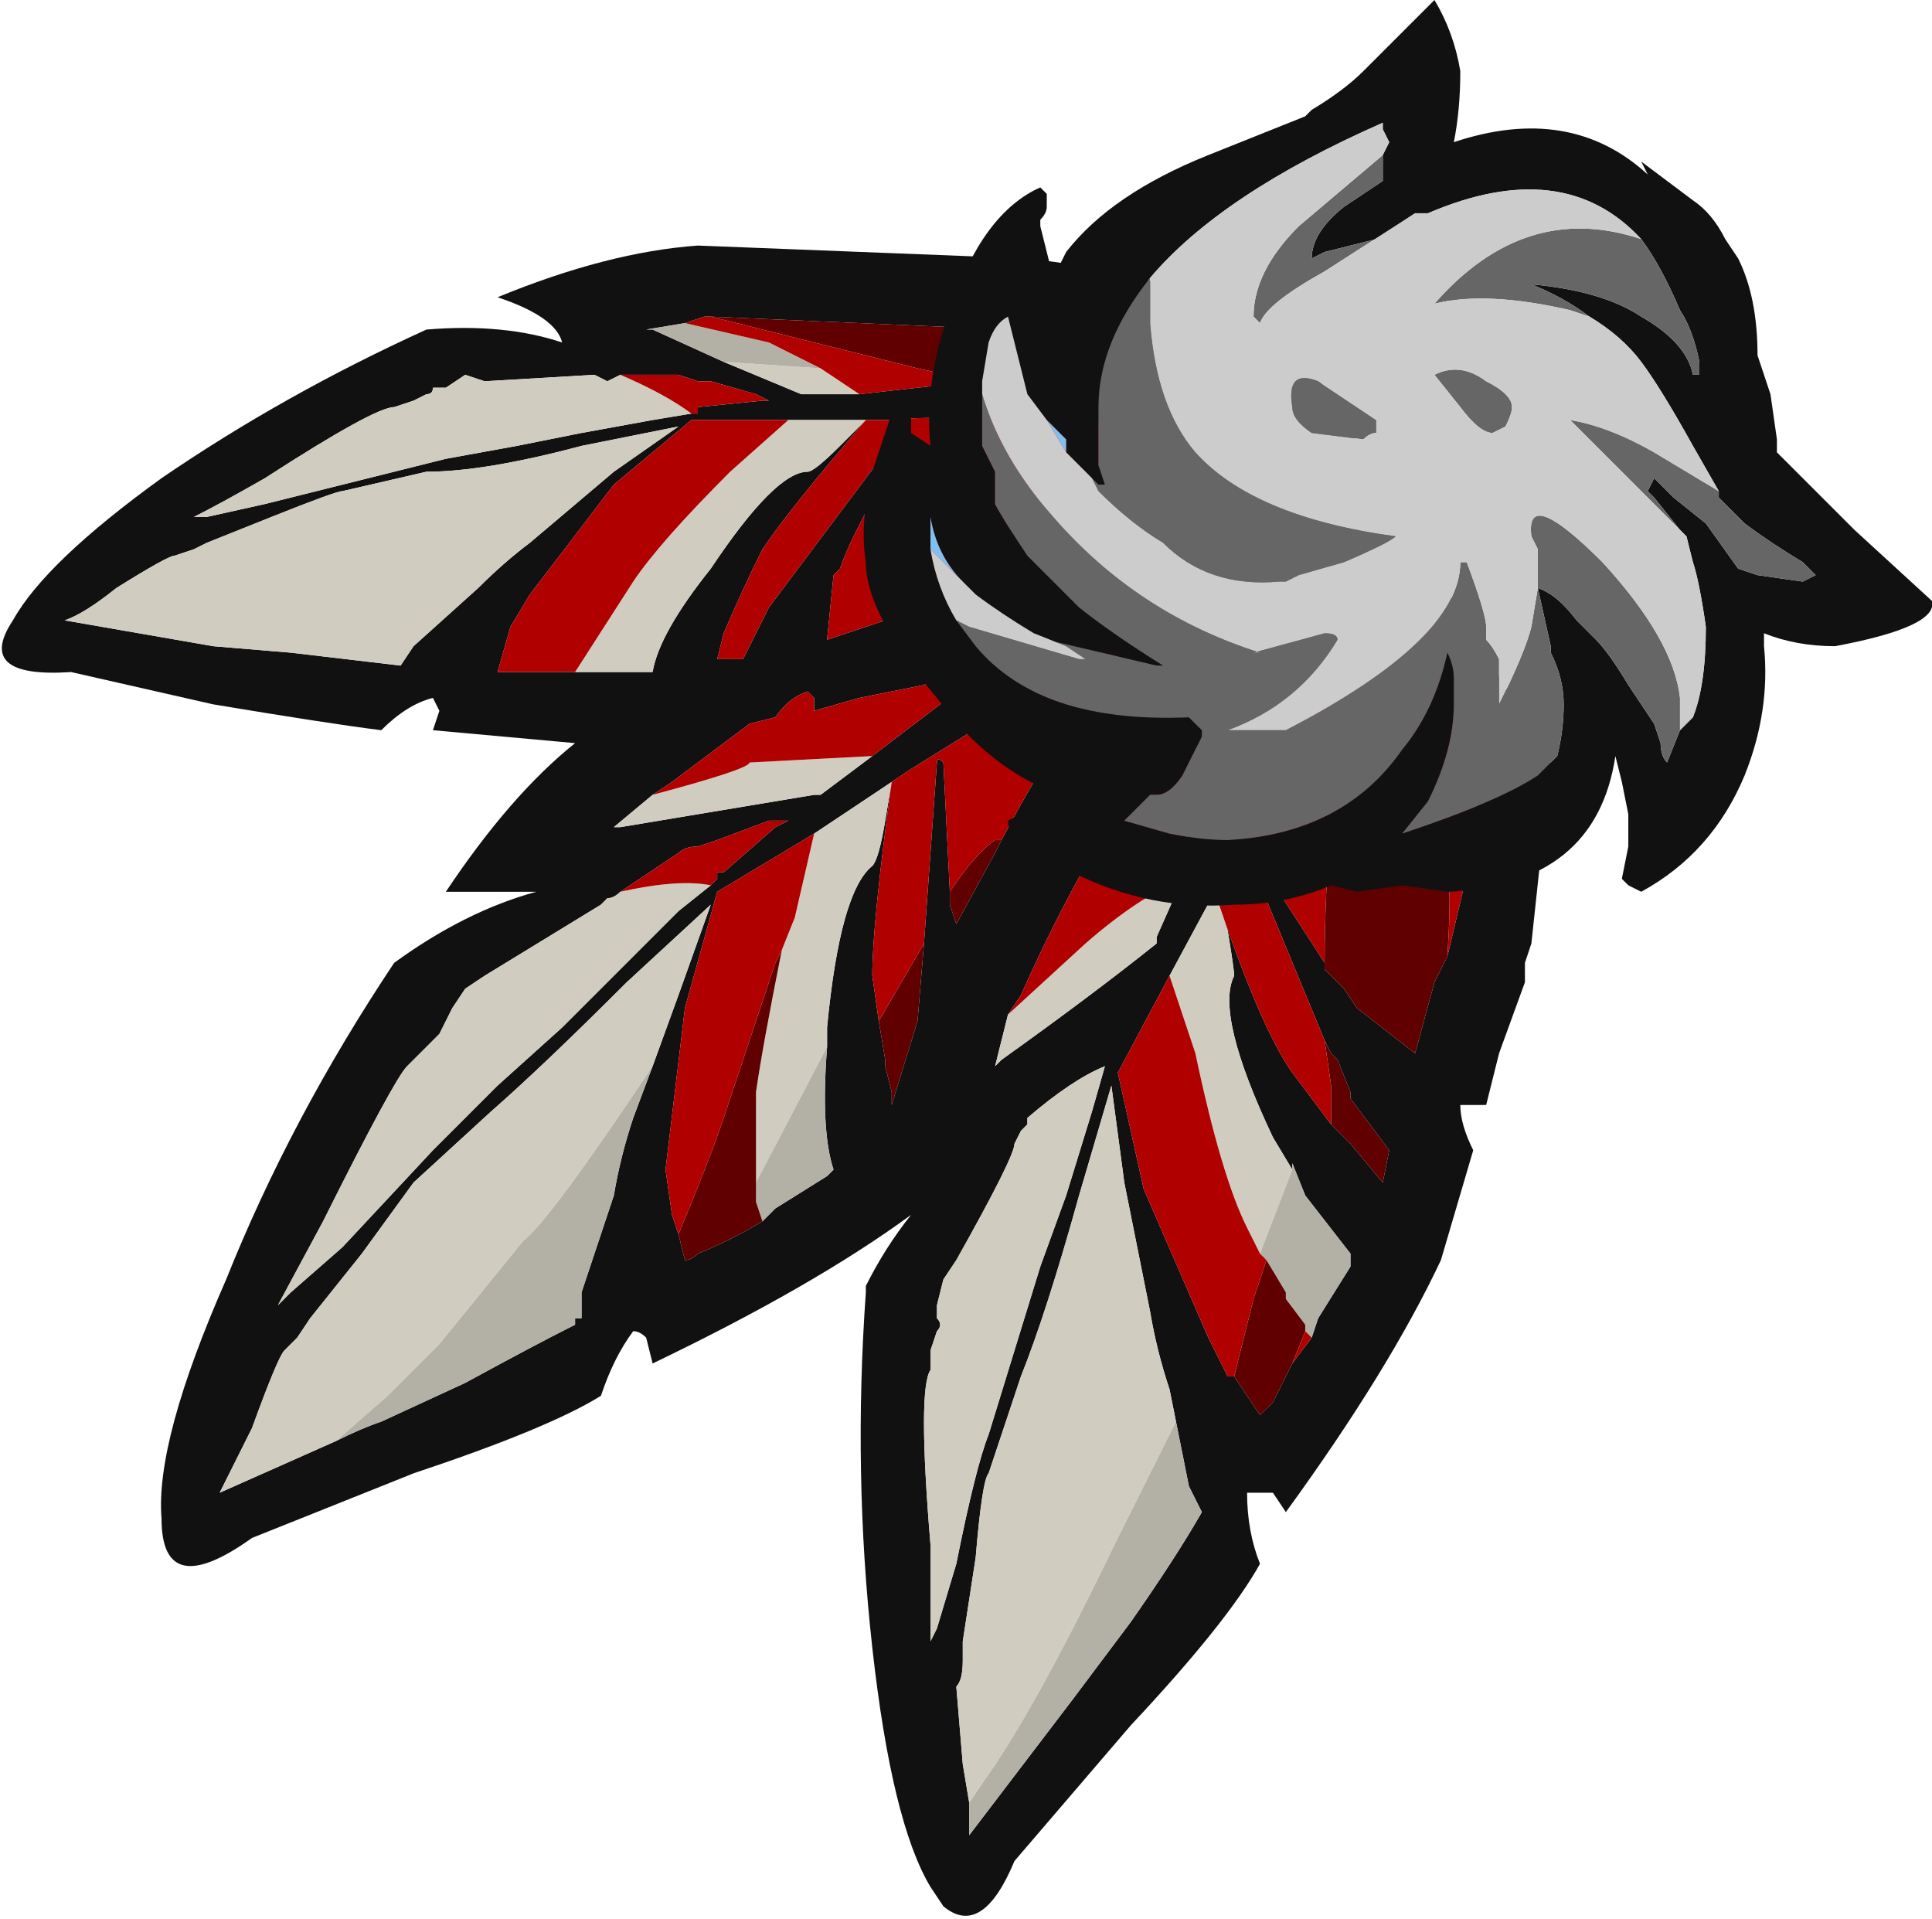 <?xml version="1.0" encoding="UTF-8" standalone="no"?>
<svg xmlns:ffdec="https://www.free-decompiler.com/flash" xmlns:xlink="http://www.w3.org/1999/xlink" ffdec:objectType="shape" height="14.85px" width="14.95px" xmlns="http://www.w3.org/2000/svg">
  <g transform="matrix(1.0, 0.0, 0.0, 1.0, 14.1, 14.15)">
    <path d="M-11.85 -9.1 L-11.0 -9.0 -10.9 -9.15 -10.4 -9.6 Q-10.2 -9.8 -10.0 -9.95 L-9.35 -10.5 -8.85 -10.85 -9.6 -10.7 Q-10.35 -10.5 -10.8 -10.5 L-11.45 -10.35 Q-11.5 -10.35 -12.0 -10.15 L-12.5 -9.95 -12.6 -9.9 -12.75 -9.85 Q-12.8 -9.85 -13.2 -9.6 -13.45 -9.4 -13.6 -9.35 L-12.45 -9.15 -11.85 -9.1 M-9.3 -11.25 L-9.4 -11.2 -9.5 -11.25 -10.35 -11.2 -10.5 -11.25 -10.65 -11.15 -10.75 -11.15 Q-10.75 -11.1 -10.8 -11.1 L-10.9 -11.05 -11.05 -11.0 Q-11.2 -11.0 -12.05 -10.45 -12.4 -10.25 -12.6 -10.15 L-12.5 -10.15 -12.05 -10.25 -10.65 -10.6 -10.1 -10.7 -9.6 -10.8 -9.05 -10.9 -8.75 -10.95 -8.7 -10.95 -8.7 -11.0 -8.2 -11.05 -8.15 -11.05 -8.25 -11.1 -8.6 -11.2 -8.7 -11.2 -8.85 -11.25 -9.3 -11.25 M-14.0 -9.35 Q-13.75 -9.8 -12.85 -10.45 -11.9 -11.1 -10.8 -11.6 -10.2 -11.65 -9.75 -11.5 -9.8 -11.7 -10.25 -11.85 -9.4 -12.2 -8.7 -12.25 L-6.15 -12.15 Q-4.4 -11.95 -3.85 -11.15 L-2.1 -8.25 -2.25 -6.85 -2.3 -6.7 Q-2.3 -6.6 -2.3 -6.55 L-2.5 -6.0 -2.6 -5.6 -2.8 -5.6 Q-2.8 -5.45 -2.7 -5.25 L-2.95 -4.4 Q-3.35 -3.55 -4.15 -2.45 L-4.25 -2.6 Q-4.35 -2.6 -4.45 -2.6 -4.45 -2.3 -4.35 -2.05 -4.6 -1.6 -5.35 -0.8 L-6.25 0.25 Q-6.5 0.85 -6.8 0.6 L-6.9 0.45 Q-7.2 -0.05 -7.35 -1.4 -7.5 -2.75 -7.4 -4.15 L-7.4 -4.2 Q-7.25 -4.5 -7.05 -4.75 -7.8 -4.2 -9.05 -3.6 L-9.1 -3.8 Q-9.15 -3.85 -9.2 -3.85 -9.35 -3.65 -9.45 -3.35 -9.85 -3.1 -10.9 -2.75 L-12.15 -2.25 Q-12.85 -1.75 -12.85 -2.4 -12.9 -3.0 -12.35 -4.25 -11.85 -5.5 -11.05 -6.7 -10.5 -7.1 -9.95 -7.25 L-10.65 -7.25 Q-10.15 -8.0 -9.65 -8.4 L-10.75 -8.5 -10.7 -8.65 -10.75 -8.75 Q-10.95 -8.7 -11.15 -8.5 -11.55 -8.55 -12.45 -8.7 L-13.55 -8.95 Q-14.3 -8.9 -14.0 -9.35 M-9.05 -5.9 L-8.85 -6.45 -8.6 -7.15 -9.25 -6.55 Q-9.9 -5.9 -10.3 -5.55 L-10.9 -5.0 -11.3 -4.45 -11.7 -3.95 -11.8 -3.8 -11.9 -3.7 Q-11.95 -3.65 -12.15 -3.1 -12.3 -2.8 -12.4 -2.6 L-11.5 -3.0 Q-11.3 -3.1 -11.15 -3.15 L-10.5 -3.45 Q-9.95 -3.75 -9.65 -3.9 L-9.65 -3.95 -9.6 -3.95 -9.6 -4.15 -9.35 -4.9 Q-9.3 -5.2 -9.2 -5.5 L-9.05 -5.9 M-9.3 -7.25 Q-9.35 -7.2 -9.4 -7.2 L-9.45 -7.15 -10.35 -6.6 -10.5 -6.5 -10.6 -6.35 -10.7 -6.15 -10.95 -5.9 Q-11.05 -5.8 -11.6 -4.7 L-11.95 -4.05 -11.85 -4.15 -11.45 -4.5 -10.75 -5.25 -10.25 -5.75 -9.75 -6.2 -8.85 -7.1 -8.6 -7.3 -8.55 -7.35 -8.55 -7.4 -8.5 -7.4 -8.1 -7.75 -8.0 -7.8 -8.15 -7.8 -8.55 -7.65 -8.7 -7.6 Q-8.8 -7.6 -8.85 -7.55 L-9.3 -7.25 M-5.55 -11.3 L-5.75 -11.5 -6.3 -11.6 -8.6 -11.7 -8.65 -11.7 -8.8 -11.65 -9.1 -11.6 -9.05 -11.6 -8.5 -11.35 -7.9 -11.1 -7.45 -11.1 -6.55 -11.2 -5.55 -11.3 M-5.15 -10.85 Q-6.8 -10.95 -7.25 -10.9 L-7.4 -10.9 Q-8.0 -10.2 -8.2 -9.9 -8.35 -9.6 -8.5 -9.25 L-8.55 -9.05 -8.35 -9.05 -8.15 -9.45 -7.1 -10.85 -7.05 -10.8 Q-7.5 -10.05 -7.6 -9.75 L-7.65 -9.7 -7.7 -9.2 -7.25 -9.35 -5.15 -10.85 M-3.15 -10.0 L-3.8 -8.9 -4.7 -7.25 Q-4.35 -6.2 -4.1 -5.85 -3.95 -5.65 -3.8 -5.45 L-3.65 -5.3 -3.4 -5.0 -3.35 -5.25 -3.65 -5.65 -3.65 -5.7 -3.75 -5.95 -3.8 -6.0 -3.85 -6.1 -4.45 -7.55 -4.4 -7.55 -3.85 -6.7 -3.85 -6.65 -3.7 -6.5 -3.6 -6.35 -3.15 -6.0 -3.0 -6.55 -2.9 -6.75 -2.65 -7.8 -3.15 -10.0 M-4.95 -7.35 L-4.8 -8.8 Q-5.6 -7.8 -6.2 -6.45 L-6.3 -6.3 -6.4 -5.9 -6.35 -5.95 Q-5.65 -6.45 -5.15 -6.85 L-5.15 -6.9 -4.95 -7.35 M-9.65 -8.95 L-9.05 -8.95 Q-9.0 -9.25 -8.6 -9.75 -8.1 -10.5 -7.85 -10.5 -7.8 -10.5 -7.6 -10.7 L-7.4 -10.9 -8.0 -10.9 -8.75 -10.9 -9.35 -10.4 -10.0 -9.55 -10.15 -9.3 -10.25 -8.95 -9.65 -8.95 M-9.05 -8.0 L-9.35 -7.75 -9.3 -7.75 -7.8 -8.0 -7.75 -8.0 -7.35 -8.3 -6.3 -9.1 -6.85 -8.9 -6.95 -8.85 -7.45 -8.75 -7.8 -8.65 -7.8 -8.75 -7.85 -8.8 Q-8.0 -8.75 -8.1 -8.6 L-8.3 -8.55 -8.9 -8.1 -9.05 -8.0 M-7.7 -6.05 L-7.7 -6.2 Q-7.6 -7.25 -7.35 -7.45 -7.3 -7.5 -7.25 -7.8 L-7.2 -8.1 -7.8 -7.7 -8.55 -7.25 -8.8 -6.35 -8.95 -5.1 -8.9 -4.75 -8.85 -4.6 -8.8 -4.4 Q-8.75 -4.4 -8.7 -4.45 -8.45 -4.55 -8.2 -4.7 L-8.1 -4.8 -7.7 -5.05 -7.65 -5.1 Q-7.75 -5.4 -7.7 -6.05 M-6.75 -7.25 L-6.75 -7.15 -6.7 -7.0 -6.4 -7.55 -6.35 -7.65 Q-5.9 -8.5 -5.35 -9.25 -6.65 -8.45 -7.05 -8.2 L-7.2 -8.1 Q-7.35 -7.0 -7.35 -6.6 L-7.3 -6.25 -7.25 -5.95 -7.25 -5.9 -7.2 -5.7 -7.2 -5.6 -7.0 -6.25 -6.95 -6.85 -6.85 -8.25 Q-6.85 -8.3 -6.8 -8.25 L-6.75 -7.25 M-6.25 -5.3 Q-6.25 -5.2 -6.7 -4.4 L-6.8 -4.25 -6.85 -4.05 -6.85 -3.95 Q-6.8 -3.9 -6.85 -3.85 L-6.9 -3.7 -6.9 -3.55 Q-7.0 -3.4 -6.9 -2.2 L-6.9 -1.45 -6.85 -1.55 -6.7 -2.05 Q-6.55 -2.8 -6.45 -3.05 L-6.05 -4.35 -5.85 -4.9 -5.65 -5.55 -5.55 -5.9 Q-5.8 -5.8 -6.15 -5.5 L-6.15 -5.45 -6.2 -5.4 -6.25 -5.3 M-5.0 -3.15 L-5.05 -3.4 Q-5.15 -3.7 -5.2 -4.0 L-5.4 -5.0 -5.5 -5.75 -5.75 -4.9 Q-6.0 -4.0 -6.2 -3.5 L-6.45 -2.75 Q-6.5 -2.7 -6.55 -2.1 L-6.65 -1.45 -6.65 -1.3 Q-6.65 -1.15 -6.7 -1.1 L-6.65 -0.5 -6.6 -0.2 -6.6 0.05 -5.8 -1.0 -5.35 -1.6 Q-5.0 -2.1 -4.8 -2.45 L-4.9 -2.65 -5.0 -3.15 M-5.05 -6.6 L-5.45 -5.85 -5.25 -4.95 -4.75 -3.8 -4.6 -3.5 -4.55 -3.5 -4.35 -3.2 -4.25 -3.3 -4.1 -3.6 -3.95 -3.8 -3.9 -3.95 -3.65 -4.35 -3.65 -4.45 -4.0 -4.9 -4.1 -5.15 -4.1 -5.1 -4.25 -5.35 Q-4.7 -6.3 -4.55 -6.6 -4.55 -6.65 -4.6 -6.95 L-4.7 -7.25 -5.05 -6.6" fill="#111111" fill-rule="evenodd" stroke="none"/>
    <path d="M-8.75 -10.95 L-9.05 -10.9 -9.6 -10.8 -10.1 -10.7 -10.65 -10.6 -12.05 -10.25 -12.5 -10.15 -12.6 -10.15 Q-12.4 -10.25 -12.05 -10.45 -11.2 -11.0 -11.05 -11.0 L-10.9 -11.05 -10.8 -11.1 Q-10.75 -11.1 -10.75 -11.15 L-10.65 -11.15 -10.5 -11.25 -10.35 -11.2 -9.5 -11.25 -9.4 -11.2 -9.3 -11.25 Q-8.95 -11.1 -8.75 -10.95 M-11.85 -9.1 L-12.45 -9.15 -13.6 -9.35 Q-13.45 -9.4 -13.2 -9.6 -12.8 -9.85 -12.75 -9.85 L-12.6 -9.9 -12.5 -9.95 -12.0 -10.15 Q-11.5 -10.35 -11.45 -10.35 L-10.8 -10.5 Q-10.35 -10.5 -9.6 -10.7 L-8.85 -10.85 -9.35 -10.5 -10.0 -9.95 Q-10.2 -9.8 -10.4 -9.6 L-10.9 -9.15 -11.0 -9.0 -11.85 -9.1 M-11.5 -3.0 L-12.4 -2.6 Q-12.3 -2.8 -12.15 -3.1 -11.95 -3.65 -11.9 -3.7 L-11.8 -3.8 -11.7 -3.95 -11.3 -4.45 -10.9 -5.0 -10.3 -5.55 Q-9.9 -5.9 -9.25 -6.55 L-8.6 -7.15 -8.85 -6.45 -9.05 -5.9 Q-9.85 -4.7 -10.05 -4.55 L-10.7 -3.75 -11.1 -3.35 -11.5 -3.0 M-9.65 -3.95 L-9.65 -3.9 -9.65 -3.95 M-8.6 -7.3 L-8.85 -7.1 -9.75 -6.2 -10.25 -5.75 -10.75 -5.25 -11.45 -4.5 -11.85 -4.15 -11.95 -4.05 -11.6 -4.7 Q-11.05 -5.8 -10.95 -5.9 L-10.7 -6.15 -10.6 -6.35 -10.5 -6.5 -10.35 -6.6 -9.45 -7.15 -9.4 -7.2 Q-9.35 -7.2 -9.3 -7.25 -8.85 -7.35 -8.6 -7.3 M-7.45 -11.1 L-7.9 -11.1 -8.5 -11.35 -7.75 -11.3 -7.45 -11.1 M-6.3 -6.3 L-5.7 -6.85 Q-5.3 -7.2 -4.95 -7.35 L-5.15 -6.9 -5.15 -6.85 Q-5.65 -6.45 -6.35 -5.95 L-6.4 -5.9 -6.3 -6.3 M-8.0 -10.9 L-7.4 -10.9 -7.6 -10.7 Q-7.8 -10.5 -7.85 -10.5 -8.1 -10.5 -8.6 -9.75 -9.0 -9.25 -9.05 -8.95 L-9.65 -8.95 -9.2 -9.65 Q-9.0 -9.95 -8.45 -10.5 L-8.0 -10.9 M-7.35 -8.3 L-7.75 -8.0 -7.8 -8.0 -9.3 -7.75 -9.35 -7.75 -9.05 -8.0 Q-8.3 -8.2 -8.3 -8.25 L-7.35 -8.3 M-7.8 -7.7 L-7.2 -8.1 -7.25 -7.8 Q-7.3 -7.5 -7.35 -7.45 -7.6 -7.25 -7.7 -6.2 L-7.7 -6.05 -8.25 -5.0 -8.25 -5.7 Q-8.2 -6.05 -8.05 -6.8 L-7.95 -7.05 -7.8 -7.7 M-6.25 -5.3 L-6.2 -5.4 -6.15 -5.45 -6.15 -5.5 Q-5.8 -5.8 -5.55 -5.9 L-5.65 -5.55 -5.85 -4.9 -6.05 -4.35 -6.45 -3.05 Q-6.55 -2.8 -6.7 -2.05 L-6.85 -1.55 -6.9 -1.45 -6.9 -2.2 Q-7.0 -3.4 -6.9 -3.55 L-6.9 -3.7 -6.85 -3.85 Q-6.8 -3.9 -6.85 -3.95 L-6.85 -4.05 -6.8 -4.25 -6.7 -4.4 Q-6.25 -5.2 -6.25 -5.3 M-6.6 -0.2 L-6.65 -0.5 -6.7 -1.1 Q-6.65 -1.15 -6.65 -1.3 L-6.65 -1.45 -6.55 -2.1 Q-6.5 -2.7 -6.45 -2.75 L-6.2 -3.5 Q-6.0 -4.0 -5.75 -4.9 L-5.5 -5.75 -5.4 -5.0 -5.2 -4.0 Q-5.15 -3.7 -5.05 -3.4 L-5.0 -3.15 -5.45 -2.25 Q-6.1 -0.9 -6.5 -0.35 L-6.6 -0.2 M-4.35 -4.45 L-4.45 -4.65 Q-4.65 -5.05 -4.85 -6.0 L-5.05 -6.6 -4.7 -7.25 -4.6 -6.95 Q-4.55 -6.65 -4.55 -6.6 -4.7 -6.3 -4.25 -5.35 L-4.1 -5.1 -4.35 -4.45 M-3.65 -4.45 L-3.65 -4.35 -3.65 -4.45" fill="#d0ccc0" fill-rule="evenodd" stroke="none"/>
    <path d="M-11.5 -3.0 L-11.1 -3.35 -10.7 -3.75 -10.05 -4.55 Q-9.85 -4.7 -9.05 -5.9 L-9.2 -5.5 Q-9.3 -5.2 -9.35 -4.9 L-9.6 -4.15 -9.6 -3.95 -9.65 -3.95 -9.65 -3.9 Q-9.95 -3.75 -10.5 -3.45 L-11.15 -3.15 Q-11.3 -3.1 -11.5 -3.0 M-8.5 -11.35 L-9.05 -11.6 -9.1 -11.6 -8.8 -11.65 -8.15 -11.5 -7.75 -11.3 -8.5 -11.35 M-8.25 -5.0 L-7.7 -6.05 Q-7.75 -5.4 -7.65 -5.1 L-7.7 -5.05 -8.1 -4.8 -8.2 -4.7 -8.25 -4.85 -8.25 -5.0 M-6.6 -0.2 L-6.5 -0.35 Q-6.1 -0.9 -5.45 -2.25 L-5.0 -3.15 -4.9 -2.65 -4.8 -2.45 Q-5.0 -2.1 -5.35 -1.6 L-5.8 -1.0 -6.6 0.05 -6.6 -0.2 M-4.3 -4.4 L-4.35 -4.45 -4.1 -5.1 -4.1 -5.15 -4.0 -4.9 -3.65 -4.45 -3.65 -4.35 -3.9 -3.95 -3.95 -3.8 -4.0 -3.85 -4.0 -3.9 -4.15 -4.1 -4.15 -4.15 -4.3 -4.4" fill="#b3b0a6" fill-rule="evenodd" stroke="none"/>
    <path d="M-5.75 -11.5 L-5.55 -11.3 -6.55 -11.2 -7.0 -11.3 -8.6 -11.7 -6.3 -11.6 -5.75 -11.5 M-3.8 -8.9 L-3.15 -10.0 -2.95 -7.6 Q-2.85 -7.5 -2.9 -6.75 L-3.0 -6.55 -3.15 -6.0 -3.6 -6.35 -3.7 -6.5 -3.85 -6.65 -3.85 -6.7 Q-3.85 -7.2 -3.8 -7.85 L-3.8 -8.9 M-3.8 -5.45 L-3.8 -5.75 -3.85 -6.1 -3.8 -6.0 -3.75 -5.95 -3.65 -5.7 -3.65 -5.65 -3.35 -5.25 -3.4 -5.0 -3.65 -5.3 -3.8 -5.45 M-8.05 -6.8 Q-8.2 -6.05 -8.25 -5.7 L-8.25 -5.0 -8.25 -4.85 -8.2 -4.7 Q-8.45 -4.55 -8.7 -4.45 -8.75 -4.4 -8.8 -4.4 L-8.85 -4.6 Q-8.6 -5.2 -8.5 -5.5 L-8.1 -6.7 -8.05 -6.8 M-6.35 -7.65 L-6.4 -7.55 -6.7 -7.0 -6.75 -7.15 -6.75 -7.25 Q-6.55 -7.55 -6.4 -7.65 L-6.35 -7.65 M-6.95 -6.85 L-7.0 -6.25 -7.2 -5.6 -7.2 -5.7 -7.25 -5.9 -7.25 -5.95 -7.3 -6.25 -6.95 -6.85 M-4.55 -3.5 L-4.4 -4.1 -4.3 -4.4 -4.15 -4.15 -4.15 -4.1 -4.0 -3.9 -4.0 -3.85 -4.1 -3.6 -4.25 -3.3 -4.35 -3.2 -4.55 -3.5" fill="#600000" fill-rule="evenodd" stroke="none"/>
    <path d="M-8.75 -10.95 Q-8.95 -11.1 -9.3 -11.25 L-8.85 -11.25 -8.7 -11.2 -8.6 -11.2 -8.25 -11.1 -8.15 -11.05 -8.2 -11.05 -8.7 -11.0 -8.7 -10.95 -8.75 -10.95 M-8.6 -7.3 Q-8.85 -7.35 -9.3 -7.25 L-8.85 -7.55 Q-8.8 -7.6 -8.7 -7.6 L-8.55 -7.65 -8.15 -7.8 -8.0 -7.8 -8.1 -7.75 -8.5 -7.4 -8.55 -7.4 -8.55 -7.35 -8.6 -7.3 M-5.75 -11.5 L-5.55 -11.3 -5.75 -11.5 M-6.55 -11.2 L-7.45 -11.1 -7.75 -11.3 -8.15 -11.5 -8.8 -11.65 -8.65 -11.7 -8.6 -11.7 -7.0 -11.3 -6.55 -11.2 M-5.15 -10.85 L-7.25 -9.35 -7.7 -9.2 -7.65 -9.7 -7.6 -9.75 Q-7.5 -10.05 -7.05 -10.8 L-7.1 -10.85 -8.15 -9.45 -8.35 -9.05 -8.55 -9.05 -8.5 -9.25 Q-8.35 -9.6 -8.2 -9.9 -8.0 -10.2 -7.4 -10.9 L-7.25 -10.9 Q-6.8 -10.95 -5.15 -10.85 M-3.8 -8.9 L-3.8 -7.85 Q-3.85 -7.2 -3.85 -6.7 L-4.4 -7.55 -4.45 -7.55 -3.85 -6.1 -3.8 -5.75 -3.8 -5.45 Q-3.95 -5.65 -4.1 -5.85 -4.35 -6.2 -4.7 -7.25 L-3.8 -8.9 M-2.9 -6.75 Q-2.85 -7.5 -2.95 -7.6 L-3.15 -10.0 -2.65 -7.8 -2.9 -6.75 M-6.3 -6.3 L-6.2 -6.45 Q-5.6 -7.8 -4.8 -8.8 L-4.95 -7.35 Q-5.3 -7.2 -5.7 -6.85 L-6.3 -6.3 M-8.0 -10.9 L-8.45 -10.5 Q-9.0 -9.95 -9.2 -9.65 L-9.65 -8.95 -10.25 -8.95 -10.15 -9.3 -10.0 -9.55 -9.35 -10.4 -8.75 -10.9 -8.0 -10.9 M-9.05 -8.0 L-8.9 -8.1 -8.3 -8.55 -8.1 -8.6 Q-8.0 -8.75 -7.85 -8.8 L-7.8 -8.75 -7.8 -8.65 -7.45 -8.75 -6.95 -8.85 -6.85 -8.9 -6.3 -9.1 -7.35 -8.3 -8.3 -8.25 Q-8.3 -8.2 -9.05 -8.0 M-7.8 -7.7 L-7.95 -7.05 -8.05 -6.8 -8.1 -6.7 -8.5 -5.5 Q-8.6 -5.2 -8.85 -4.6 L-8.9 -4.75 -8.95 -5.1 -8.8 -6.35 -8.55 -7.25 -7.8 -7.7 M-6.75 -7.25 L-6.8 -8.25 Q-6.85 -8.3 -6.85 -8.25 L-6.95 -6.85 -7.3 -6.25 -7.35 -6.6 Q-7.35 -7.0 -7.2 -8.1 L-7.05 -8.2 Q-6.65 -8.45 -5.35 -9.25 -5.9 -8.5 -6.35 -7.65 L-6.4 -7.65 Q-6.55 -7.55 -6.75 -7.25 M-5.05 -6.6 L-4.85 -6.0 Q-4.65 -5.05 -4.45 -4.65 L-4.35 -4.45 -4.3 -4.4 -4.4 -4.1 -4.55 -3.5 -4.6 -3.5 -4.75 -3.8 -5.25 -4.95 -5.45 -5.85 -5.05 -6.6 M-3.95 -3.8 L-4.1 -3.6 -4.0 -3.85 -3.95 -3.8" fill="#b00000" fill-rule="evenodd" stroke="none"/>
    <path d="M0.1 -9.15 Q-0.2 -9.15 -0.45 -9.25 L-0.45 -9.15 Q-0.4 -8.65 -0.6 -8.15 -0.85 -7.55 -1.4 -7.25 L-1.5 -7.3 -1.55 -7.35 -1.5 -7.6 -1.5 -7.85 -1.55 -8.1 -1.6 -8.3 Q-1.75 -7.3 -2.9 -7.25 L-3.25 -7.3 -3.6 -7.25 -3.8 -7.3 Q-4.15 -7.15 -4.55 -7.15 -5.2 -7.1 -5.8 -7.4 -6.3 -7.6 -6.3 -7.8 L-5.9 -8.0 Q-6.45 -8.2 -6.85 -8.75 -7.4 -9.4 -7.4 -9.8 -7.45 -10.1 -7.35 -10.5 L-7.15 -11.1 Q-7.05 -11.05 -7.05 -10.95 L-7.05 -10.8 -6.9 -10.7 Q-6.95 -11.2 -6.75 -11.75 -6.5 -12.5 -6.05 -12.7 L-6.0 -12.65 -6.0 -12.55 Q-6.0 -12.5 -6.05 -12.45 L-6.05 -12.4 -5.95 -12.0 -5.85 -12.2 Q-5.5 -12.65 -4.75 -12.95 L-4.0 -13.25 -3.95 -13.3 Q-3.7 -13.45 -3.55 -13.6 L-3.0 -14.15 Q-2.85 -13.9 -2.8 -13.6 -2.8 -13.3 -2.85 -13.05 -1.95 -13.35 -1.35 -12.8 L-1.4 -12.9 -1.0 -12.6 Q-0.85 -12.5 -0.75 -12.3 L-0.65 -12.15 Q-0.5 -11.85 -0.5 -11.4 L-0.4 -11.1 -0.35 -10.75 -0.35 -10.65 0.25 -10.05 0.85 -9.5 Q0.9 -9.3 0.1 -9.15 M-1.8 -11.7 Q-2.0 -11.85 -2.25 -11.95 -1.7 -11.9 -1.4 -11.7 -1.05 -11.5 -1.0 -11.25 L-0.95 -11.25 -0.95 -11.35 Q-1.0 -11.6 -1.1 -11.75 -1.25 -12.1 -1.4 -12.3 -2.0 -12.95 -3.05 -12.5 L-3.15 -12.5 Q-3.3 -12.4 -3.45 -12.3 L-3.85 -12.2 -3.95 -12.15 Q-3.95 -12.35 -3.7 -12.55 L-3.4 -12.75 -3.4 -12.95 -3.35 -13.05 -3.4 -13.15 -3.4 -13.2 Q-4.65 -12.65 -5.2 -12.0 -5.4 -11.75 -5.5 -11.5 -5.6 -11.25 -5.6 -11.0 L-5.6 -10.55 -5.55 -10.4 -5.6 -10.4 -5.65 -10.45 -5.85 -10.65 -5.85 -10.75 -6.0 -10.9 -6.15 -11.1 -6.3 -11.7 Q-6.4 -11.65 -6.45 -11.5 L-6.5 -11.2 -6.5 -11.1 -6.5 -10.7 -6.4 -10.5 -6.4 -10.25 Q-6.35 -10.15 -6.15 -9.85 L-5.75 -9.45 Q-5.5 -9.25 -5.1 -9.0 L-5.15 -9.0 -6.0 -9.2 -6.1 -9.25 Q-6.35 -9.4 -6.55 -9.55 L-6.65 -9.65 Q-6.85 -9.85 -6.9 -10.15 L-6.9 -9.9 Q-6.85 -9.6 -6.7 -9.35 L-6.55 -9.15 Q-6.05 -8.55 -4.9 -8.6 L-4.8 -8.5 -4.8 -8.45 -4.95 -8.15 Q-5.05 -8.0 -5.15 -8.0 L-5.2 -8.0 -5.4 -7.8 -5.05 -7.7 Q-4.8 -7.65 -4.6 -7.65 -3.7 -7.7 -3.25 -8.35 -3.0 -8.65 -2.9 -9.1 -2.85 -9.0 -2.85 -8.9 L-2.85 -8.7 Q-2.85 -8.35 -3.05 -7.95 L-3.25 -7.7 Q-2.5 -7.95 -2.2 -8.15 L-2.05 -8.3 Q-2.0 -8.5 -2.0 -8.7 -2.0 -8.9 -2.1 -9.1 L-2.1 -9.15 -2.2 -9.6 Q-2.05 -9.55 -1.9 -9.35 L-1.75 -9.2 Q-1.65 -9.1 -1.5 -8.85 L-1.3 -8.55 -1.25 -8.4 Q-1.25 -8.3 -1.2 -8.25 L-1.1 -8.5 -1.0 -8.6 Q-0.9 -8.85 -0.9 -9.3 -0.95 -9.65 -1.0 -9.8 L-1.05 -10.0 -1.1 -10.05 -1.3 -10.3 -1.35 -10.35 -1.3 -10.45 -1.15 -10.3 -0.9 -10.1 -0.65 -9.75 -0.5 -9.7 -0.15 -9.65 -0.05 -9.7 -0.15 -9.8 Q-0.4 -9.95 -0.6 -10.1 L-0.8 -10.3 -0.8 -10.35 -1.0 -10.7 Q-1.25 -11.15 -1.4 -11.35 -1.55 -11.55 -1.8 -11.7" fill="#111111" fill-rule="evenodd" stroke="none"/>
    <path d="M-6.9 -9.9 L-6.9 -10.15 Q-6.85 -9.85 -6.65 -9.65 L-6.9 -9.9 M-6.0 -10.9 L-5.85 -10.75 -5.85 -10.65 -6.0 -10.9" fill="#80c0f0" fill-rule="evenodd" stroke="none"/>
    <path d="M-1.4 -12.3 Q-1.25 -12.1 -1.1 -11.75 -1.0 -11.6 -0.95 -11.35 L-0.95 -11.25 -1.0 -11.25 Q-1.05 -11.5 -1.4 -11.7 -1.7 -11.9 -2.25 -11.95 -2.0 -11.85 -1.8 -11.7 L-1.95 -11.75 Q-2.6 -11.9 -3.0 -11.8 -2.3 -12.6 -1.4 -12.3 M-0.8 -10.35 L-0.8 -10.3 -0.6 -10.1 Q-0.4 -9.95 -0.15 -9.8 L-0.05 -9.7 -0.15 -9.65 -0.5 -9.7 -0.65 -9.75 -0.9 -10.1 -1.15 -10.3 -1.3 -10.45 -1.35 -10.35 -1.3 -10.3 -1.1 -10.05 -1.05 -10.0 -1.95 -10.9 Q-1.65 -10.85 -1.3 -10.65 L-0.8 -10.35 M-1.1 -8.5 L-1.2 -8.25 Q-1.25 -8.3 -1.25 -8.4 L-1.3 -8.55 -1.5 -8.85 Q-1.65 -9.1 -1.75 -9.2 L-1.9 -9.35 Q-2.05 -9.55 -2.2 -9.6 L-2.1 -9.15 -2.1 -9.1 Q-2.0 -8.9 -2.0 -8.7 -2.0 -8.5 -2.05 -8.3 L-2.2 -8.15 Q-2.5 -7.95 -3.25 -7.7 L-3.05 -7.95 Q-2.85 -8.35 -2.85 -8.7 L-2.85 -8.9 Q-2.85 -9.0 -2.9 -9.1 -3.0 -8.65 -3.25 -8.35 -3.7 -7.7 -4.6 -7.65 -4.8 -7.65 -5.05 -7.7 L-5.4 -7.8 -5.2 -8.0 -5.15 -8.0 Q-5.05 -8.0 -4.95 -8.15 L-4.8 -8.45 -4.8 -8.5 -4.9 -8.6 Q-6.05 -8.55 -6.55 -9.15 L-6.7 -9.35 -6.6 -9.3 -5.75 -9.05 -5.7 -9.05 -5.85 -9.15 -6.1 -9.25 -6.0 -9.2 -5.15 -9.0 -5.1 -9.0 Q-5.5 -9.25 -5.75 -9.45 L-6.15 -9.85 Q-6.35 -10.15 -6.4 -10.25 L-6.4 -10.5 -6.5 -10.7 -6.5 -11.1 Q-6.35 -10.6 -5.95 -10.15 -5.3 -9.4 -4.35 -9.1 L-4.4 -9.1 -3.85 -9.25 Q-3.75 -9.25 -3.75 -9.2 -4.05 -8.7 -4.6 -8.5 L-4.15 -8.5 Q-2.8 -9.2 -2.8 -9.8 L-2.75 -9.8 Q-2.6 -9.4 -2.6 -9.3 L-2.6 -9.2 Q-2.55 -9.15 -2.5 -9.05 L-2.5 -8.7 Q-2.3 -9.1 -2.25 -9.3 L-2.2 -9.6 -2.2 -9.9 -2.25 -10.0 Q-2.3 -10.4 -1.7 -9.8 -1.15 -9.2 -1.1 -8.75 L-1.1 -8.5 M-5.65 -10.45 L-5.6 -10.4 -5.55 -10.4 -5.6 -10.55 -5.6 -11.0 Q-5.6 -11.25 -5.5 -11.5 -5.4 -11.75 -5.2 -12.0 L-5.2 -11.65 Q-5.15 -11.0 -4.85 -10.65 -4.4 -10.15 -3.3 -10.0 -3.35 -9.95 -3.7 -9.8 L-4.05 -9.7 -4.15 -9.65 -4.2 -9.65 Q-4.75 -9.6 -5.1 -9.95 -5.35 -10.1 -5.6 -10.35 L-5.65 -10.45 M-3.4 -12.95 L-3.4 -12.75 -3.7 -12.55 Q-3.95 -12.35 -3.95 -12.15 L-3.85 -12.2 -3.45 -12.3 Q-3.3 -12.4 -3.15 -12.5 L-3.85 -12.05 Q-4.3 -11.8 -4.35 -11.65 L-4.4 -11.7 Q-4.4 -12.05 -4.05 -12.4 L-3.4 -12.95 M-2.4 -11.0 Q-2.4 -10.95 -2.45 -10.85 L-2.55 -10.8 Q-2.65 -10.8 -2.8 -11.0 L-3.0 -11.25 Q-2.8 -11.35 -2.6 -11.2 -2.4 -11.1 -2.4 -11.0 M-4.1 -11.0 Q-4.15 -11.3 -3.9 -11.2 L-3.45 -10.9 -3.45 -10.8 Q-3.5 -10.8 -3.55 -10.75 L-3.95 -10.8 Q-4.1 -10.9 -4.1 -11.0" fill="#666666" fill-rule="evenodd" stroke="none"/>
    <path d="M-1.4 -12.3 Q-2.3 -12.6 -3.0 -11.8 -2.6 -11.9 -1.95 -11.75 L-1.8 -11.7 Q-1.55 -11.55 -1.4 -11.35 -1.25 -11.15 -1.0 -10.7 L-0.8 -10.35 -1.3 -10.65 Q-1.65 -10.85 -1.95 -10.9 L-1.05 -10.0 -1.0 -9.8 Q-0.95 -9.65 -0.9 -9.3 -0.9 -8.85 -1.0 -8.6 L-1.1 -8.5 -1.1 -8.75 Q-1.15 -9.2 -1.7 -9.8 -2.3 -10.4 -2.25 -10.0 L-2.2 -9.9 -2.2 -9.6 -2.25 -9.3 Q-2.3 -9.1 -2.5 -8.7 L-2.5 -9.05 Q-2.55 -9.15 -2.6 -9.2 L-2.6 -9.3 Q-2.6 -9.4 -2.75 -9.8 L-2.8 -9.8 Q-2.8 -9.2 -4.15 -8.5 L-4.6 -8.5 Q-4.05 -8.7 -3.75 -9.2 -3.75 -9.25 -3.85 -9.25 L-4.4 -9.1 -4.35 -9.1 Q-5.3 -9.4 -5.95 -10.15 -6.35 -10.6 -6.5 -11.1 L-6.5 -11.2 -6.45 -11.5 Q-6.4 -11.65 -6.3 -11.7 L-6.15 -11.1 -6.0 -10.9 -5.85 -10.65 -5.65 -10.45 -5.6 -10.35 Q-5.35 -10.1 -5.1 -9.95 -4.75 -9.6 -4.2 -9.65 L-4.15 -9.65 -4.05 -9.7 -3.7 -9.8 Q-3.35 -9.95 -3.3 -10.0 -4.4 -10.15 -4.85 -10.65 -5.15 -11.0 -5.2 -11.65 L-5.2 -12.0 Q-4.65 -12.65 -3.4 -13.2 L-3.4 -13.15 -3.35 -13.05 -3.4 -12.95 -4.05 -12.4 Q-4.4 -12.05 -4.4 -11.7 L-4.35 -11.65 Q-4.3 -11.8 -3.85 -12.05 L-3.15 -12.5 -3.05 -12.5 Q-2.0 -12.95 -1.4 -12.3 M-6.7 -9.35 Q-6.85 -9.6 -6.9 -9.9 L-6.65 -9.65 -6.55 -9.55 Q-6.35 -9.4 -6.1 -9.25 L-5.85 -9.15 -5.7 -9.05 -5.75 -9.05 -6.6 -9.3 -6.7 -9.35 M-4.1 -11.0 Q-4.1 -10.9 -3.95 -10.8 L-3.55 -10.75 Q-3.5 -10.8 -3.45 -10.8 L-3.45 -10.9 -3.9 -11.2 Q-4.15 -11.3 -4.1 -11.0 M-2.4 -11.0 Q-2.4 -11.1 -2.6 -11.2 -2.8 -11.35 -3.0 -11.25 L-2.8 -11.0 Q-2.65 -10.8 -2.55 -10.8 L-2.45 -10.85 Q-2.4 -10.95 -2.4 -11.0" fill="#cccccc" fill-rule="evenodd" stroke="none"/>
  </g>
</svg>

